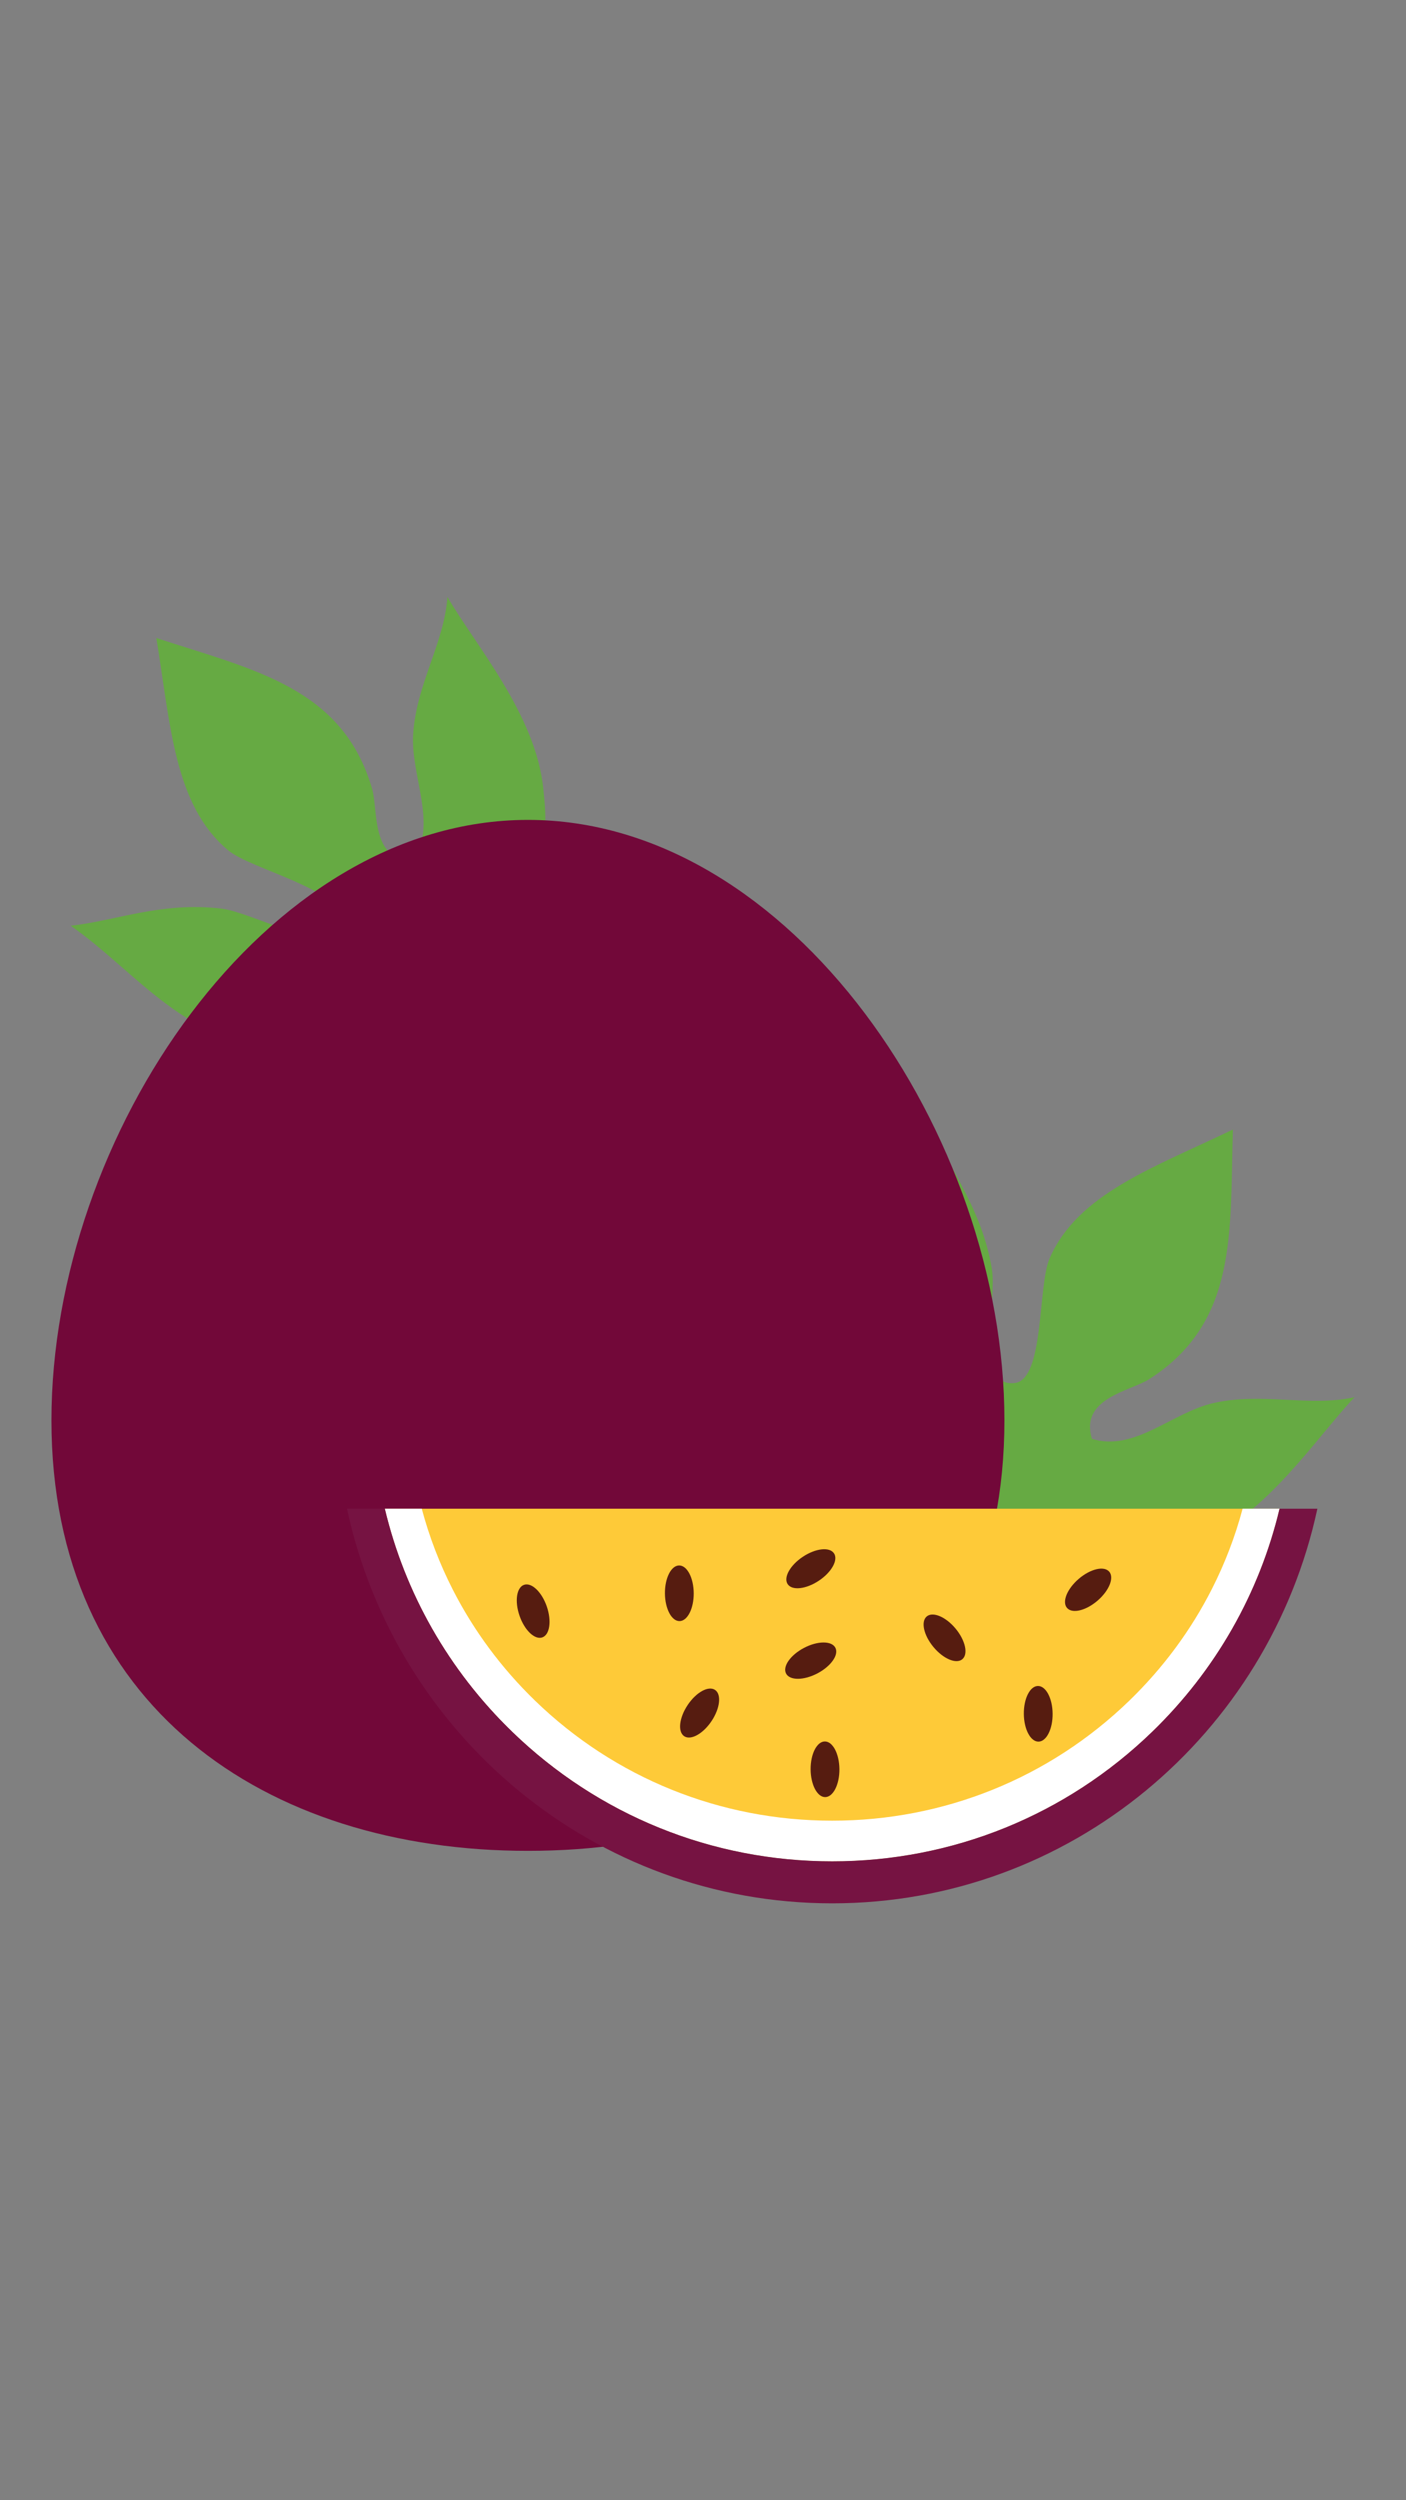 <?xml version="1.0" encoding="utf-8"?>
<!-- Generator: Adobe Illustrator 15.0.0, SVG Export Plug-In . SVG Version: 6.00 Build 0)  -->
<!DOCTYPE svg PUBLIC "-//W3C//DTD SVG 1.1//EN" "http://www.w3.org/Graphics/SVG/1.1/DTD/svg11.dtd">
<svg version="1.1" id="Layer_1" xmlns="http://www.w3.org/2000/svg" xmlns:xlink="http://www.w3.org/1999/xlink" x="0px" y="0px"
	 width="1242px" height="2208px" viewBox="0 0 1242 2208" enable-background="new 0 0 1242 2208" xml:space="preserve">
<rect x="0" y="0" width="1242" height="2208" fill="#808080" stroke="none"/>
<g>
	<path fill-rule="evenodd" clip-rule="evenodd" fill="#66AA43" d="M256.087,929.458c-94.013-7.826-133.742-69.938-193.595-111.923
		c40.043-4.359,79.93-21.381,133.097-15.125c29.131,3.429,96.969,44.807,102.848,9.076c4.283-26.028-76.487-43.616-96.798-60.5
		c-48.038-39.93-51.021-111.646-63.524-187.547c86.418,28.273,164.488,43.732,190.572,133.098
		c5.536,18.968-1.396,63.972,36.299,63.524c21.867-32.804-2.408-74.484,0-111.923c2.828-43.977,27.547-80.531,30.25-120.998
		c24.821,42.862,78.088,103.899,84.699,169.396c1.06,10.514,3.43,29.611,0,42.35c-7.236,26.869-44.3,38.798-42.35,78.648
		c0,0,17.922,51.146,22.016,90.038C463.694,946.466,308.444,920.64,256.087,929.458z"/>
	<path fill-rule="evenodd" clip-rule="evenodd" fill="#66AA43" d="M771.316,1214.068c-19.057-92.394,29.299-148.054,52.663-217.331
		c15.495,37.179,43.094,70.633,52.115,123.4c4.941,28.912-15.582,105.678,20.354,101.223c26.178-3.247,20.227-85.694,30.683-109.949
		c24.73-57.362,92.683-80.486,161.957-113.927c-2.703,90.885,4.526,170.143-73.828,220.413
		c-16.631,10.67-61.759,16.737-50.681,52.77c37.646,11.708,70.771-23.356,107.364-31.625c42.981-9.712,85.032,3.671,124.613-5.17
		c-34.103,35.921-77.602,104.263-138.562,129.11c-9.787,3.988-27.435,11.656-40.624,11.967c-27.82,0.648-49.733-31.533-87.41-18.402
		c0,0-44,31.643-80.149,46.558C813.662,1418.021,794.57,1261.799,771.316,1214.068z"/>
	<g>
		<g>
			<g>
				<path fill="#720839" d="M887.269,1254.341c0,251.419-188.449,380.181-420.914,380.181
					c-232.463,0-420.913-128.762-420.913-380.181c0-251.417,188.449-530.284,420.913-530.284
					C698.819,724.057,887.269,1002.924,887.269,1254.341z"/>
			</g>
		</g>
	</g>
	<g>
		<path fill="#FECA38" d="M452.408,1529.32c76.208,73.809,176.608,114.456,282.708,114.456
			c106.098,0,206.501-40.647,282.705-114.456c56.144-54.376,94.753-122.548,112.476-196.963H339.935
			C357.656,1406.772,396.266,1474.944,452.408,1529.32z"/>
		<path fill="none" d="M472.67,1501.909c70.551,68.329,163.756,105.96,262.446,105.96c98.691,0,191.895-37.631,262.442-105.96
			c29.771-28.832,54.261-61.896,72.792-98.276c11.631-22.829,20.761-46.682,27.318-71.275H372.563
			c6.556,24.593,15.687,48.445,27.316,71.275C418.412,1440.012,442.902,1473.077,472.67,1501.909z"/>
		<path fill="#FFFFFF" d="M1097.669,1332.357c-6.558,24.594-15.688,48.446-27.318,71.275
			c-18.531,36.381-43.021,69.444-72.792,98.276c-70.548,68.329-163.751,105.96-262.442,105.96
			c-98.689,0-191.895-37.631-262.446-105.96c-29.769-28.832-54.258-61.897-72.791-98.276c-11.63-22.83-20.76-46.683-27.316-71.275
			h-32.628l0,0c17.721,74.415,56.331,142.588,112.473,196.965c76.208,73.808,176.608,114.455,282.708,114.455
			c106.098,0,206.501-40.647,282.705-114.455c56.145-54.377,94.754-122.55,112.476-196.965l0,0H1097.669z"/>
		<path fill="none" d="M452.408,1529.322c76.208,73.808,176.608,114.455,282.708,114.455c106.098,0,206.501-40.647,282.705-114.455
			c56.144-54.378,94.754-122.55,112.474-196.965h-32.626H372.563h-32.628l0,0C357.657,1406.772,396.266,1474.945,452.408,1529.322z"
			/>
		<path fill="#761342" d="M1130.295,1332.357c-17.72,74.415-56.33,142.587-112.474,196.965
			c-76.204,73.808-176.607,114.455-282.705,114.455c-106.1,0-206.5-40.647-282.708-114.455
			c-56.143-54.377-94.751-122.55-112.473-196.965l0,0h-33.419c42.791,199.232,218.39,348.502,428.601,348.502
			c210.206,0,385.807-149.27,428.598-348.502h-33.417H1130.295z"/>
		<path fill="#561C10" d="M482.989,1418.626c4.448,12.821,2.674,25.082-3.962,27.385c-6.636,2.301-15.621-6.226-20.068-19.047
			c-4.449-12.825-2.675-25.083,3.961-27.386S478.541,1405.803,482.989,1418.626z"/>
		
			<ellipse transform="matrix(0.832 0.554 -0.554 0.832 942.855 -88.283)" fill="#561C10" cx="617.264" cy="1513.387" rx="12.718" ry="24.574"/>
		
			<ellipse transform="matrix(1 -0.007 0.007 1 -10.721 5.044)" fill="#561C10" cx="728.565" cy="1562.531" rx="12.718" ry="24.574"/>
		
			<ellipse transform="matrix(0.464 0.886 -0.886 0.464 1682.884 152.063)" fill="#561C10" cx="715.846" cy="1466.011" rx="12.718" ry="24.574"/>
		
			<ellipse transform="matrix(1 -0.007 0.007 1 -9.602 4.132)" fill="#561C10" cx="599.841" cy="1407.109" rx="12.718" ry="24.574"/>
		
			<ellipse transform="matrix(0.651 0.759 -0.759 0.651 1401.063 -239.781)" fill="#561C10" cx="961.352" cy="1404.105" rx="12.718" ry="24.574"/>
		<path fill="#561C10" d="M844.149,1438.264c8.668,10.441,11.312,22.543,5.909,27.032c-5.405,4.483-16.812-0.344-25.482-10.787
			c-8.667-10.444-11.312-22.546-5.906-27.031C824.073,1422.989,835.48,1427.818,844.149,1438.264z"/>
		
			<ellipse transform="matrix(1 -0.01 0.01 1 -15.119 9.266)" fill="#561C10" cx="917.109" cy="1513.385" rx="12.718" ry="24.574"/>
		
			<ellipse transform="matrix(0.553 0.833 -0.833 0.553 1474.449 22.942)" fill="#561C10" cx="715.846" cy="1385.417" rx="12.718" ry="24.574"/>
	</g>
</g>
</svg>
